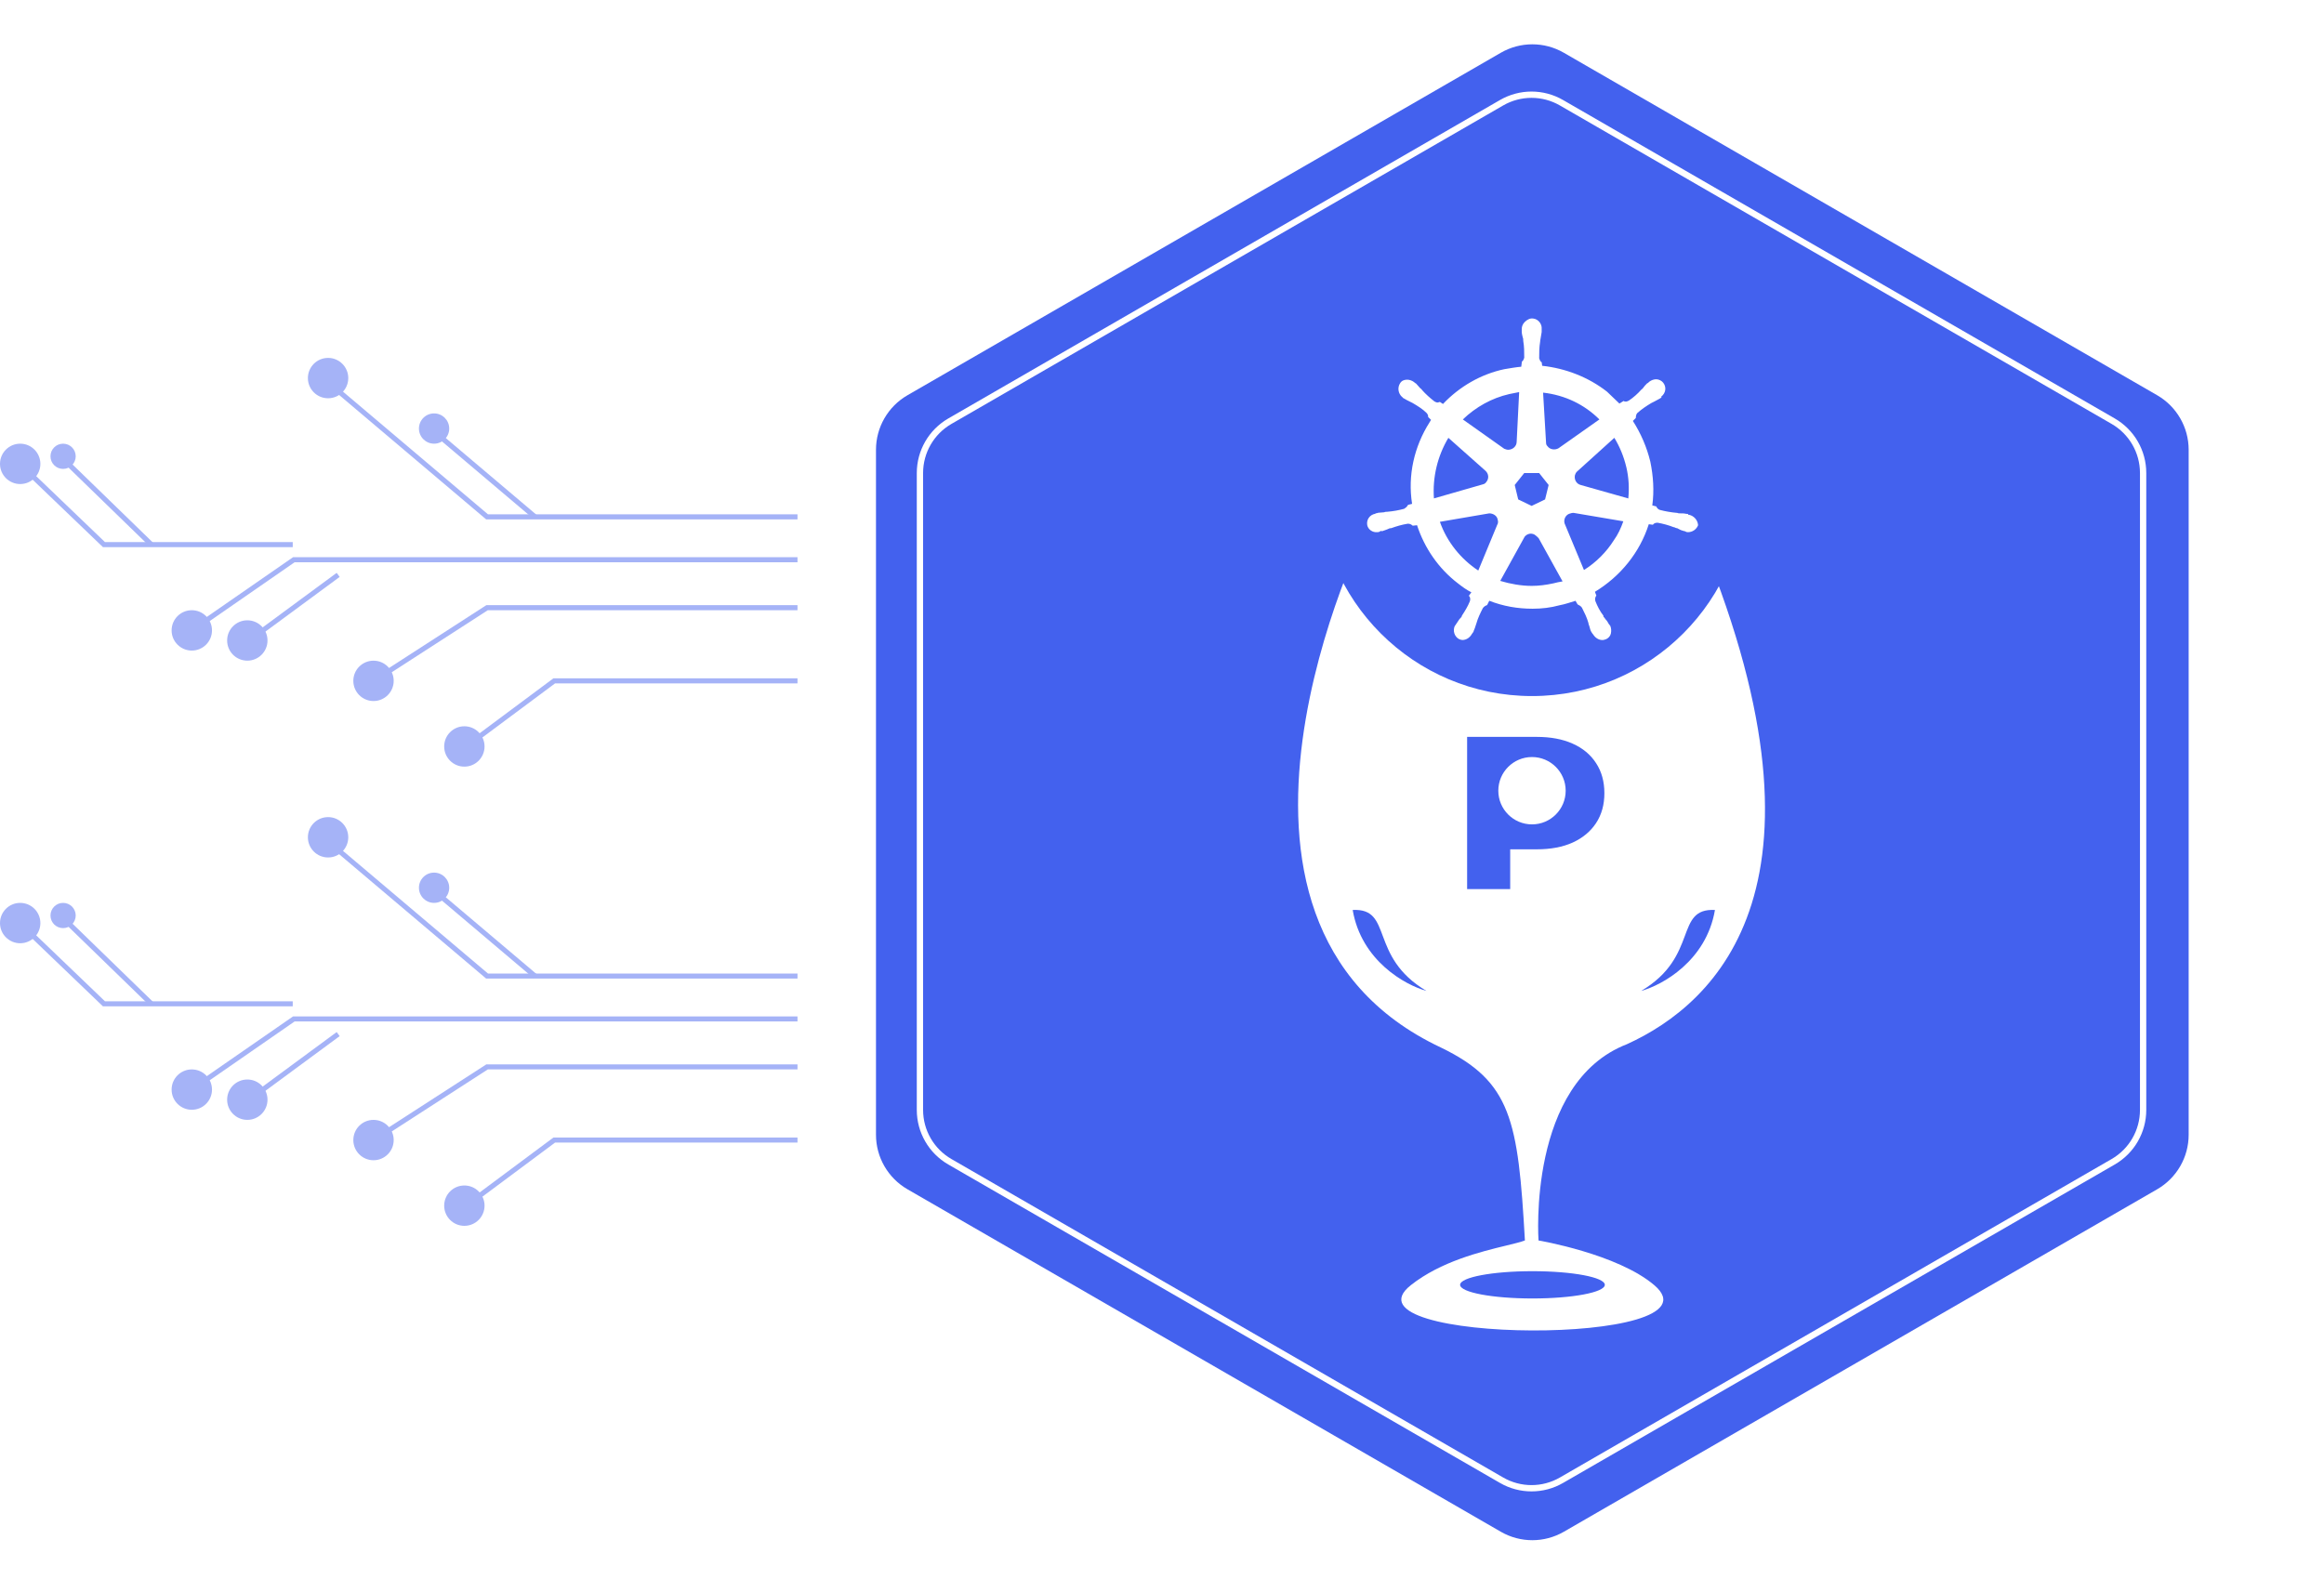 <svg width="437" height="297" viewBox="0 0 437 297" fill="none" xmlns="http://www.w3.org/2000/svg">
<path d="M282.213 9.922C285.877 7.806 290.393 7.806 294.057 9.922L405.628 74.338C409.293 76.454 411.551 80.364 411.551 84.596V213.427C411.551 217.659 409.293 221.569 405.628 223.685L294.057 288.1C290.393 290.216 285.877 290.216 282.213 288.1L170.641 223.685C166.977 221.569 164.719 217.659 164.719 213.427V84.596C164.719 80.364 166.977 76.454 170.641 74.338L282.213 9.922Z" fill="#4361EE"/>
<path d="M293.612 19.32L397.362 79.219C400.843 81.229 402.988 84.944 402.988 88.964V208.764C402.988 212.784 400.843 216.499 397.362 218.509L293.612 278.409C290.131 280.419 285.841 280.419 282.36 278.409L178.61 218.509C175.129 216.499 172.984 212.784 172.984 208.764V88.964C172.984 84.944 175.129 81.23 178.61 79.219L282.36 19.32C285.841 17.31 290.131 17.309 293.612 19.32Z" stroke="white" stroke-width="1.184"/>
<path d="M286.802 92.38L285.247 94.305L285.84 96.6L288.061 97.71L290.207 96.6L290.8 94.305L289.245 92.38H286.802Z" fill="#415EE7"/>
<g filter="url(#filter0_di_1_57)">
<path fill-rule="evenodd" clip-rule="evenodd" d="M270.539 96.519L279.684 94.635C280.349 94.694 281.658 95.155 281.733 96.519H293.284C293.359 95.155 294.668 94.694 295.332 94.635L304.477 96.519H318.873C347.26 163.325 322.814 185.964 305.95 193.647C287.168 200.903 289.301 230.573 289.301 230.573C289.301 230.573 304.135 233.075 311.072 238.986C324.683 250.583 251.269 250.091 265.284 238.986C270.923 234.518 278.45 232.692 283.179 231.544C284.715 231.171 285.956 230.87 286.741 230.573C285.461 207.949 284.181 200.69 270.947 194.287C220.149 170.383 257.004 96.519 257.004 96.519H270.539Z" fill="white"/>
</g>
<path d="M275.875 167.228V138.597H288.964C291.582 138.597 293.831 139.019 295.713 139.865C297.621 140.71 299.094 141.937 300.13 143.546C301.166 145.128 301.684 147.009 301.684 149.19C301.684 151.345 301.166 153.213 300.13 154.794C299.094 156.376 297.621 157.603 295.713 158.475C293.831 159.321 291.582 159.743 288.964 159.743H280.374L283.974 156.226V167.228H275.875ZM283.974 157.085L280.374 153.362H288.473C290.164 153.362 291.418 152.994 292.236 152.258C293.081 151.522 293.504 150.499 293.504 149.19C293.504 147.854 293.081 146.818 292.236 146.082C291.418 145.346 290.164 144.978 288.473 144.978H280.374L283.974 141.255V157.085Z" fill="#4361EE"/>
<circle cx="288.073" cy="148.72" r="6.333" fill="white"/>
<path d="M308.612 186.371C312.555 185.291 320.848 180.734 322.475 171.15C314.79 170.773 319.537 179.891 308.612 186.371Z" fill="#4361EE"/>
<path d="M268.22 186.371C264.277 185.291 255.984 180.734 254.356 171.15C262.042 170.773 257.295 179.891 268.22 186.371Z" fill="#4361EE"/>
<ellipse cx="288.16" cy="241.656" rx="13.606" ry="2.567" fill="#4361EE"/>
<circle cx="288.074" cy="90.699" r="40.22" fill="#4361EE"/>
<g filter="url(#filter1_di_1_57)">
<path d="M317.626 95.463C317.533 95.463 317.439 95.463 317.439 95.37C317.439 95.276 317.251 95.276 317.066 95.276C316.694 95.183 316.319 95.183 315.939 95.183C315.752 95.183 315.567 95.183 315.379 95.09H315.286C314.252 94.996 313.13 94.809 312.096 94.531C311.815 94.438 311.536 94.16 311.443 93.879L310.695 93.692C311.068 90.978 310.883 88.179 310.323 85.464C309.669 82.749 308.542 80.137 307.04 77.801L307.6 77.243V77.149C307.6 76.869 307.694 76.497 307.881 76.31C308.722 75.565 309.568 75 310.503 74.441L311.063 74.161C311.435 73.974 311.717 73.79 312.096 73.603C312.19 73.509 312.284 73.509 312.378 73.416C312.471 73.322 312.378 73.322 312.378 73.229C313.219 72.577 313.411 71.453 312.75 70.615C312.469 70.243 311.909 69.963 311.435 69.963C310.962 69.963 310.496 70.15 310.121 70.428L310.027 70.521C309.933 70.615 309.84 70.708 309.746 70.708C309.465 70.989 309.186 71.266 308.999 71.547C308.905 71.734 308.717 71.827 308.626 71.918C307.972 72.663 307.124 73.416 306.285 73.974C306.098 74.068 305.913 74.161 305.725 74.161C305.632 74.161 305.444 74.161 305.353 74.068H305.259L304.512 74.532C303.764 73.787 302.918 73.035 302.171 72.292C298.703 69.577 294.391 67.902 289.984 67.43L289.89 66.685V66.778C289.609 66.591 289.517 66.314 289.424 66.033C289.424 65.003 289.424 63.977 289.611 62.853V62.76C289.611 62.573 289.705 62.389 289.705 62.202C289.799 61.83 289.799 61.456 289.892 61.078V60.505C289.986 59.568 289.239 58.636 288.299 58.543C287.739 58.449 287.172 58.73 286.706 59.194C286.333 59.566 286.146 60.033 286.146 60.505V60.97C286.146 61.341 286.239 61.715 286.333 62.094C286.427 62.281 286.427 62.465 286.427 62.652V62.745C286.614 63.776 286.614 64.802 286.614 65.925C286.52 66.206 286.427 66.484 286.148 66.671V66.857L286.054 67.603C285.021 67.696 283.992 67.883 282.865 68.067C278.462 69.004 274.427 71.341 271.336 74.612L270.776 74.24H270.683C270.589 74.24 270.495 74.334 270.31 74.334C270.125 74.334 269.938 74.24 269.75 74.147C268.909 73.495 268.063 72.743 267.409 71.997C267.316 71.81 267.128 71.717 267.037 71.626C266.756 71.346 266.571 71.067 266.289 70.787C266.196 70.694 266.102 70.694 266.008 70.6L265.915 70.507C265.542 70.227 265.073 70.042 264.6 70.042C264.04 70.042 263.567 70.229 263.285 70.694C262.725 71.532 262.913 72.656 263.658 73.308C263.752 73.308 263.752 73.401 263.752 73.401C263.752 73.401 263.939 73.588 264.033 73.588C264.314 73.775 264.686 73.96 265.066 74.147C265.254 74.24 265.439 74.334 265.626 74.427C266.566 74.985 267.501 75.551 268.248 76.296C268.436 76.483 268.621 76.854 268.529 77.135V77.041L269.089 77.6C268.996 77.787 268.902 77.88 268.808 78.064C265.9 82.648 264.686 88.069 265.525 93.395L264.778 93.582C264.778 93.676 264.684 93.676 264.684 93.676C264.59 93.956 264.312 94.141 264.03 94.328C262.997 94.608 261.968 94.792 260.841 94.886C260.654 94.886 260.469 94.886 260.281 94.979C259.909 94.979 259.534 95.073 259.154 95.073C259.06 95.073 258.967 95.166 258.782 95.166C258.719 95.166 258.657 95.197 258.594 95.26C257.561 95.447 256.907 96.383 257.092 97.409C257.279 98.248 258.125 98.813 258.967 98.72C259.154 98.72 259.248 98.72 259.433 98.626C259.495 98.626 259.527 98.595 259.527 98.533C259.527 98.439 259.808 98.533 259.899 98.533C260.272 98.439 260.646 98.252 260.932 98.162C261.12 98.068 261.305 97.975 261.492 97.975H261.586C262.62 97.603 263.554 97.323 264.682 97.136H264.775C265.057 97.136 265.335 97.229 265.523 97.416C265.617 97.416 265.617 97.51 265.617 97.51L266.458 97.416C267.866 101.713 270.488 105.551 274.143 108.35C274.985 109.002 275.737 109.567 276.672 110.032L276.205 110.684C276.205 110.778 276.299 110.778 276.299 110.778C276.487 111.058 276.487 111.429 276.393 111.714C276.02 112.651 275.453 113.583 274.891 114.429V114.523C274.797 114.71 274.703 114.803 274.518 114.988C274.331 115.175 274.146 115.546 273.865 115.925C273.771 116.018 273.771 116.111 273.677 116.205C273.677 116.205 273.677 116.298 273.583 116.298C273.117 117.235 273.49 118.354 274.331 118.819C274.518 118.913 274.797 119.006 274.985 119.006C275.732 119.006 276.393 118.541 276.765 117.882C276.765 117.882 276.765 117.789 276.859 117.789C276.859 117.695 276.953 117.602 277.047 117.508C277.14 117.137 277.328 116.857 277.419 116.478L277.607 115.92C277.888 114.889 278.354 113.957 278.827 113.02C279.015 112.74 279.294 112.555 279.575 112.462C279.637 112.462 279.669 112.431 279.669 112.369L280.041 111.623C282.663 112.654 285.384 113.121 288.193 113.121C289.88 113.121 291.57 112.934 293.257 112.469C294.29 112.282 295.319 111.911 296.259 111.631L296.631 112.282C296.694 112.282 296.725 112.313 296.725 112.376C297.006 112.469 297.285 112.656 297.472 112.934C297.939 113.871 298.412 114.803 298.693 115.834V115.927L298.881 116.485C298.974 116.857 299.068 117.231 299.253 117.516C299.347 117.609 299.347 117.703 299.441 117.796C299.441 117.796 299.441 117.889 299.534 117.889C299.907 118.541 300.568 119.013 301.315 119.013C301.596 119.013 301.781 118.92 302.063 118.826C302.435 118.639 302.81 118.268 302.904 117.796C302.998 117.331 302.998 116.859 302.81 116.392C302.81 116.298 302.716 116.298 302.716 116.298C302.716 116.205 302.623 116.111 302.529 116.018C302.341 115.647 302.156 115.366 301.875 115.081C301.781 114.894 301.688 114.801 301.503 114.616V114.429C300.849 113.591 300.375 112.654 300.001 111.714C299.907 111.434 299.907 111.063 300.094 110.778C300.094 110.684 300.188 110.684 300.188 110.684L299.907 109.939C304.689 107.039 308.345 102.556 310.034 97.229L310.782 97.323C310.876 97.323 310.876 97.229 310.876 97.229C311.063 97.042 311.342 96.949 311.623 96.949H311.717C312.75 97.136 313.779 97.414 314.718 97.788H314.812C315 97.881 315.185 97.975 315.372 97.975C315.745 98.162 316.026 98.346 316.406 98.439C316.499 98.439 316.593 98.533 316.778 98.533C316.841 98.533 316.903 98.564 316.965 98.626C317.153 98.72 317.247 98.72 317.432 98.72C318.273 98.72 319.025 98.162 319.306 97.409C319.227 96.398 318.472 95.645 317.631 95.461L317.626 95.463ZM290.536 92.564L288.008 93.781L285.48 92.564L284.826 89.849L286.607 87.609H289.421L291.202 89.849L290.534 92.564H290.536ZM305.812 86.492C306.278 88.454 306.372 90.417 306.184 92.379L297.278 89.859C296.436 89.672 295.963 88.828 296.15 87.99C296.244 87.709 296.338 87.525 296.523 87.338L303.555 80.978C304.588 82.66 305.343 84.529 305.809 86.492H305.812ZM300.748 77.518L293.062 82.938C292.409 83.31 291.469 83.219 291 82.567C290.813 82.38 290.719 82.195 290.719 81.915L290.159 72.477C294.281 72.941 297.939 74.717 300.746 77.518H300.748ZM283.783 72.75L285.658 72.378L285.191 81.724C285.191 82.562 284.444 83.221 283.598 83.221C283.317 83.221 283.132 83.128 282.851 83.034L275.071 77.52C277.498 75.187 280.5 73.502 283.783 72.752V72.75ZM272.348 80.978L279.287 87.144C279.94 87.702 280.034 88.641 279.474 89.293C279.287 89.573 279.101 89.665 278.727 89.758L269.635 92.372C269.349 88.454 270.281 84.438 272.351 80.978H272.348ZM270.755 96.774L280.034 95.185C280.781 95.185 281.536 95.65 281.627 96.403C281.721 96.683 281.721 97.054 281.534 97.34L277.972 105.94C274.689 103.785 272.062 100.512 270.755 96.774ZM292.036 108.36C290.721 108.64 289.414 108.825 288.006 108.825C286.037 108.825 283.975 108.453 282.101 107.888L286.698 99.568C287.165 99.01 287.919 98.823 288.573 99.197C288.854 99.383 289.039 99.568 289.32 99.848L293.824 107.984C293.25 108.084 292.69 108.175 292.036 108.362V108.36ZM303.471 100.232C302.063 102.472 300.094 104.435 297.847 105.839L294.192 97.052C294.004 96.307 294.379 95.554 295.033 95.276C295.314 95.183 295.593 95.09 295.874 95.09L305.247 96.678C304.786 97.982 304.221 99.199 303.473 100.229L303.471 100.232Z" fill="white"/>
</g>
<g opacity="0.48">
<path d="M63.59 108.126L45.557 121.414" stroke="#4361EE" stroke-width="0.949"/>
<circle cx="3.796" cy="87.246" r="3.796" fill="#4361EE"/>
<circle cx="11.864" cy="85.822" r="2.373" fill="#4361EE"/>
<circle cx="36.066" cy="118.567" r="3.796" fill="#4361EE"/>
<circle cx="46.506" cy="120.465" r="3.796" fill="#4361EE"/>
<circle cx="70.234" cy="128.058" r="3.796" fill="#4361EE"/>
<circle cx="87.318" cy="140.396" r="3.796" fill="#4361EE"/>
<circle cx="61.692" cy="71.111" r="3.796" fill="#4361EE"/>
<circle cx="81.623" cy="80.602" r="2.847" fill="#4361EE"/>
<path d="M11.864 86.297L28.473 102.432" stroke="#4361EE" stroke-width="0.949"/>
<path d="M82.098 81.551L100.605 97.212" stroke="#4361EE" stroke-width="0.949"/>
<path d="M149.959 97.212H91.589L60.743 71.111" stroke="#4361EE" stroke-width="0.949"/>
<path d="M149.959 114.296H91.589L68.81 129.007" stroke="#4361EE" stroke-width="0.949"/>
<path d="M149.959 128.058H104.219L86.369 141.345" stroke="#4361EE" stroke-width="0.949"/>
<path d="M149.959 105.279H55.248L36.066 118.567" stroke="#4361EE" stroke-width="0.949"/>
<path d="M55.048 102.432H19.548L5.695 89.144" stroke="#4361EE" stroke-width="0.949"/>
<path d="M63.59 194.496L45.557 207.783" stroke="#4361EE" stroke-width="0.949"/>
<circle cx="3.796" cy="173.615" r="3.796" fill="#4361EE"/>
<circle cx="11.864" cy="172.192" r="2.373" fill="#4361EE"/>
<circle cx="36.066" cy="204.936" r="3.796" fill="#4361EE"/>
<circle cx="46.506" cy="206.834" r="3.796" fill="#4361EE"/>
<circle cx="70.234" cy="214.427" r="3.796" fill="#4361EE"/>
<circle cx="87.318" cy="226.765" r="3.796" fill="#4361EE"/>
<circle cx="61.692" cy="157.481" r="3.796" fill="#4361EE"/>
<circle cx="81.623" cy="166.972" r="2.847" fill="#4361EE"/>
<path d="M11.864 172.666L28.473 188.801" stroke="#4361EE" stroke-width="0.949"/>
<path d="M82.098 167.921L100.605 183.581" stroke="#4361EE" stroke-width="0.949"/>
<path d="M149.959 183.581H91.589L60.743 157.481" stroke="#4361EE" stroke-width="0.949"/>
<path d="M149.959 200.665H91.589L68.81 215.376" stroke="#4361EE" stroke-width="0.949"/>
<path d="M149.959 214.427H104.219L86.369 227.714" stroke="#4361EE" stroke-width="0.949"/>
<path d="M149.959 191.648H55.248L36.066 204.936" stroke="#4361EE" stroke-width="0.949"/>
<path d="M55.048 188.801H19.548L5.695 175.514" stroke="#4361EE" stroke-width="0.949"/>
</g>
<defs>
<filter id="filter0_di_1_57" x="234.503" y="86.419" width="106.969" height="172.034" filterUnits="userSpaceOnUse" color-interpolation-filters="sRGB">
<feFlood flood-opacity="0" result="BackgroundImageFix"/>
<feColorMatrix in="SourceAlpha" type="matrix" values="0 0 0 0 0 0 0 0 0 0 0 0 0 0 0 0 0 0 127 0" result="hardAlpha"/>
<feOffset dy="1.369"/>
<feGaussianBlur stdDeviation="4.792"/>
<feComposite in2="hardAlpha" operator="out"/>
<feColorMatrix type="matrix" values="0 0 0 0 0 0 0 0 0 0 0 0 0 0 0 0 0 0 0.12 0"/>
<feBlend mode="normal" in2="BackgroundImageFix" result="effect1_dropShadow_1_57"/>
<feBlend mode="normal" in="SourceGraphic" in2="effect1_dropShadow_1_57" result="shape"/>
<feColorMatrix in="SourceAlpha" type="matrix" values="0 0 0 0 0 0 0 0 0 0 0 0 0 0 0 0 0 0 127 0" result="hardAlpha"/>
<feOffset dy="1.369"/>
<feGaussianBlur stdDeviation="2.054"/>
<feComposite in2="hardAlpha" operator="arithmetic" k2="-1" k3="1"/>
<feColorMatrix type="matrix" values="0 0 0 0 0 0 0 0 0 0 0 0 0 0 0 0 0 0 0.16 0"/>
<feBlend mode="normal" in2="shape" result="effect2_innerShadow_1_57"/>
</filter>
<filter id="filter1_di_1_57" x="252.953" y="55.102" width="70.461" height="68.704" filterUnits="userSpaceOnUse" color-interpolation-filters="sRGB">
<feFlood flood-opacity="0" result="BackgroundImageFix"/>
<feColorMatrix in="SourceAlpha" type="matrix" values="0 0 0 0 0 0 0 0 0 0 0 0 0 0 0 0 0 0 127 0" result="hardAlpha"/>
<feOffset dy="0.685"/>
<feGaussianBlur stdDeviation="2.054"/>
<feComposite in2="hardAlpha" operator="out"/>
<feColorMatrix type="matrix" values="0 0 0 0 0 0 0 0 0 0 0 0 0 0 0 0 0 0 0.12 0"/>
<feBlend mode="normal" in2="BackgroundImageFix" result="effect1_dropShadow_1_57"/>
<feBlend mode="normal" in="SourceGraphic" in2="effect1_dropShadow_1_57" result="shape"/>
<feColorMatrix in="SourceAlpha" type="matrix" values="0 0 0 0 0 0 0 0 0 0 0 0 0 0 0 0 0 0 127 0" result="hardAlpha"/>
<feOffset dy="0.685"/>
<feGaussianBlur stdDeviation="0.685"/>
<feComposite in2="hardAlpha" operator="arithmetic" k2="-1" k3="1"/>
<feColorMatrix type="matrix" values="0 0 0 0 0 0 0 0 0 0 0 0 0 0 0 0 0 0 0.16 0"/>
<feBlend mode="normal" in2="shape" result="effect2_innerShadow_1_57"/>
</filter>
</defs>
</svg>
